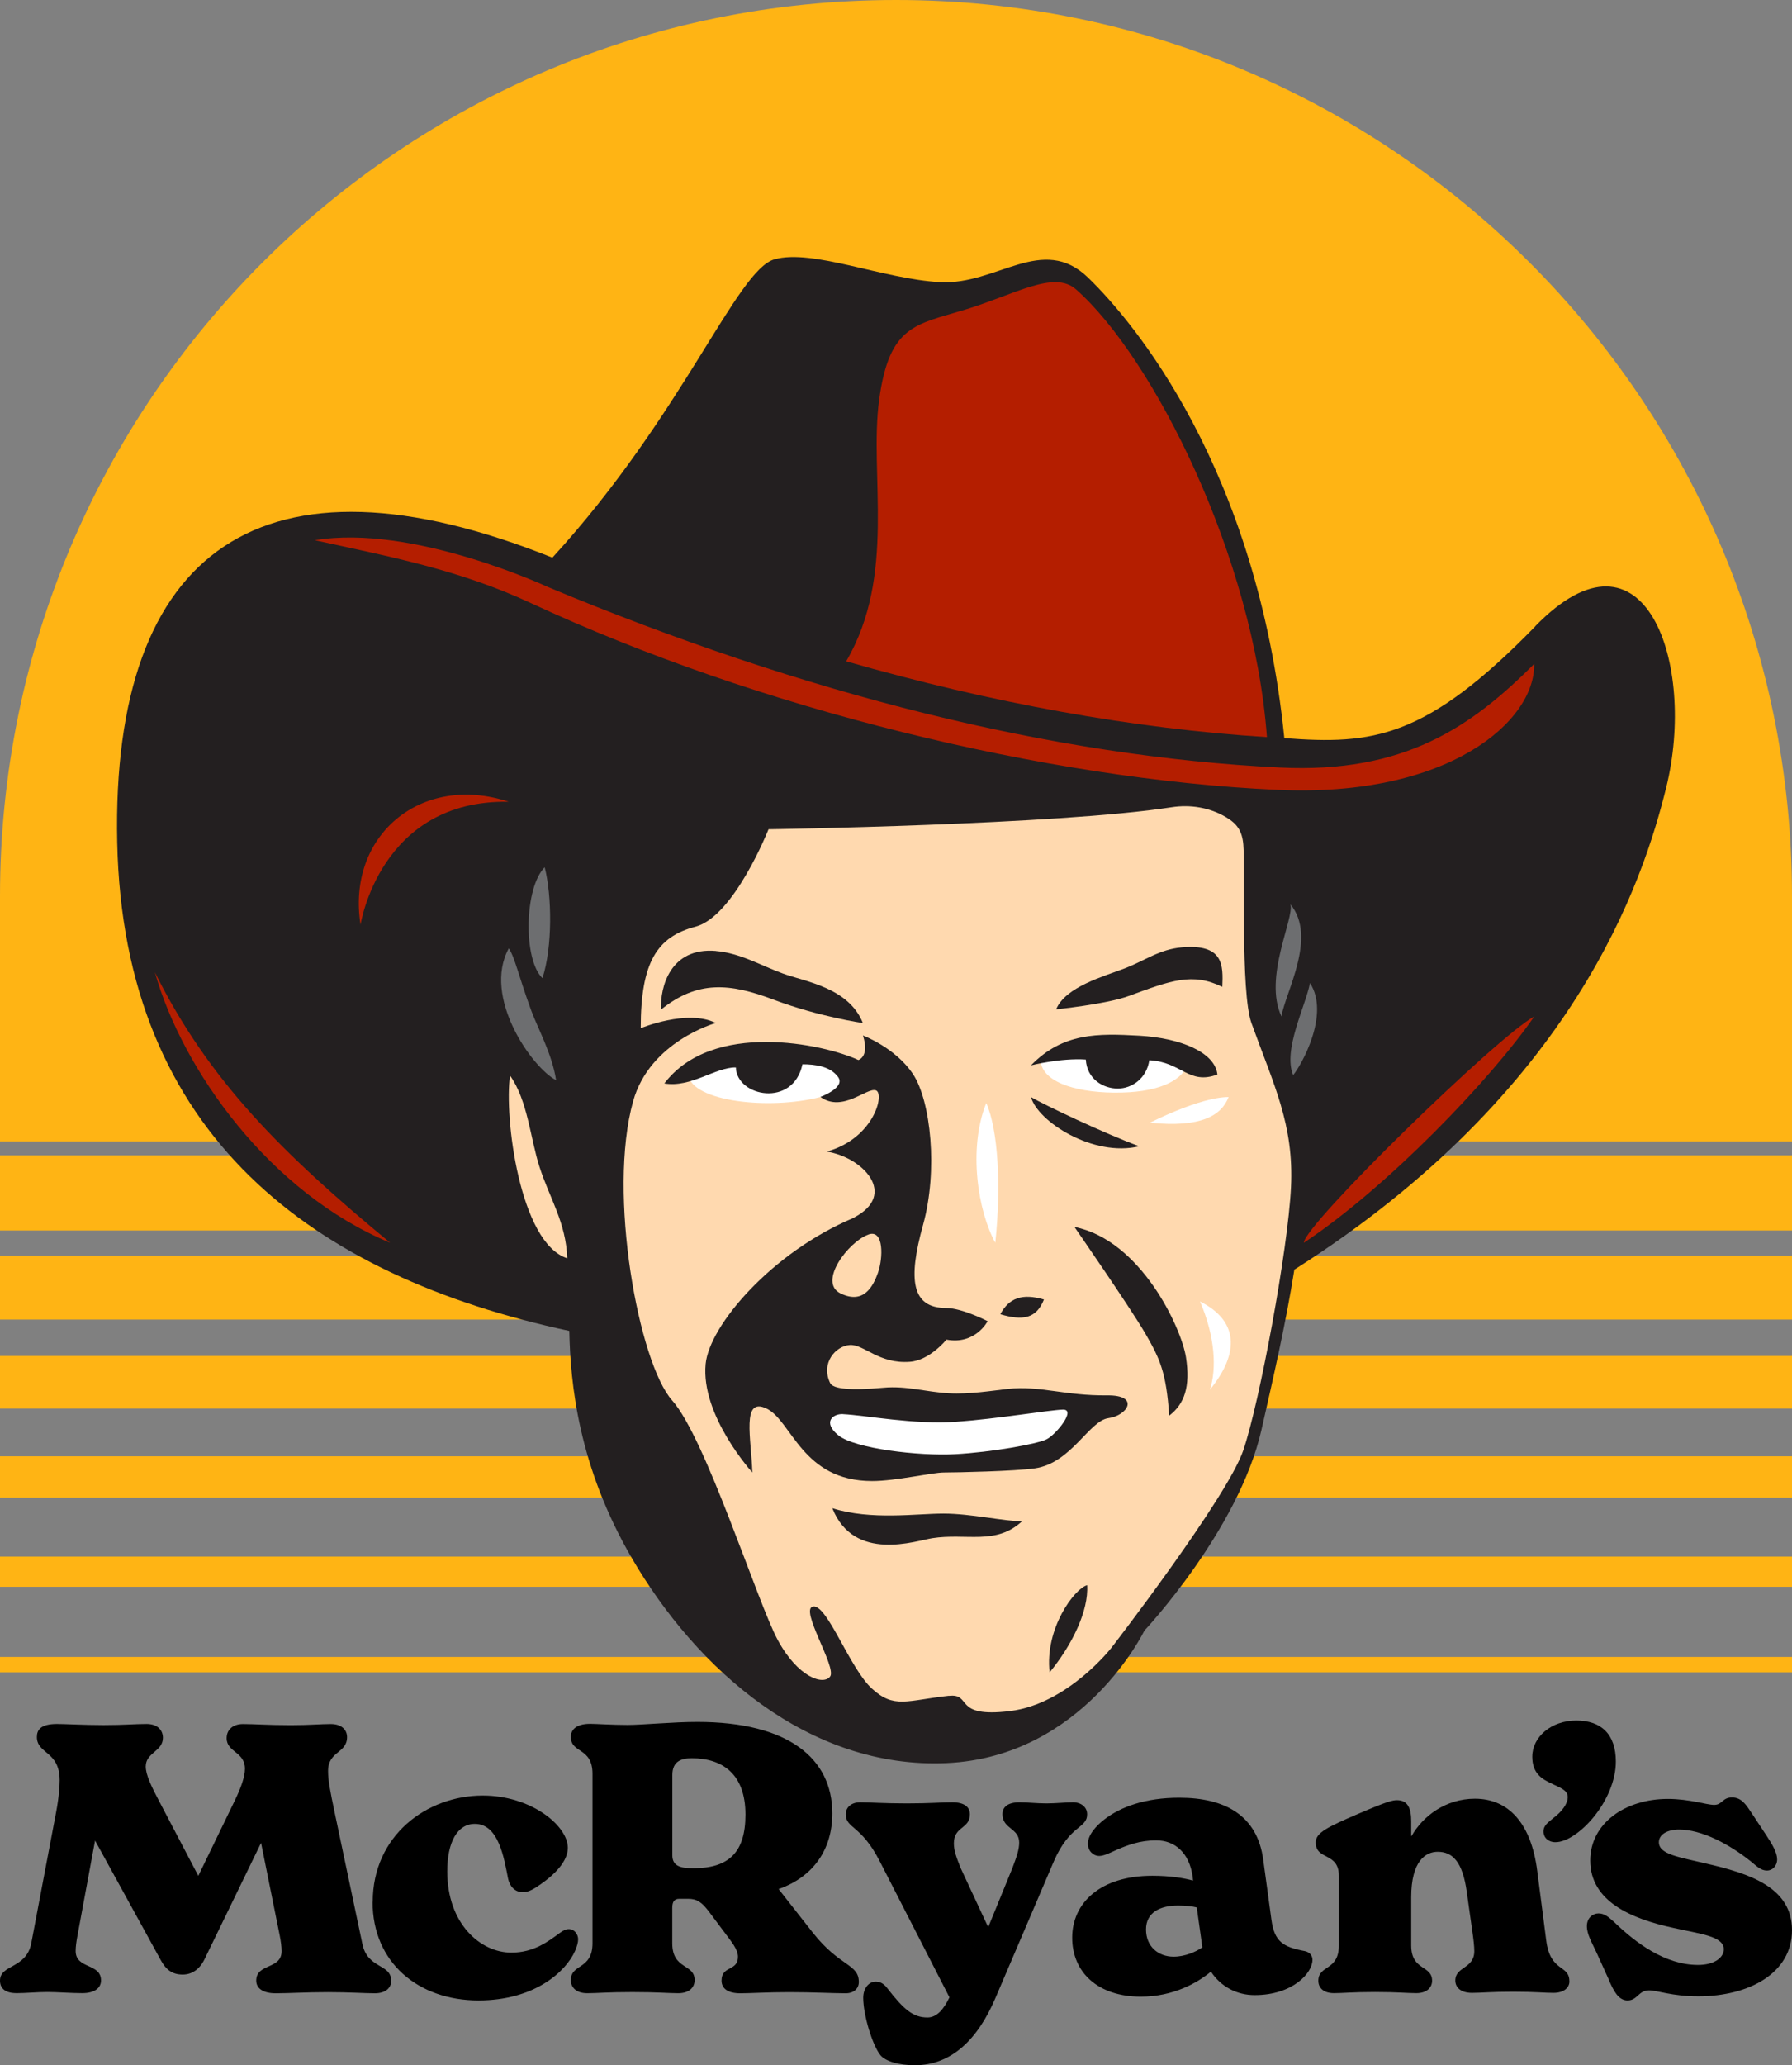 <?xml version="1.0" encoding="UTF-8"?><svg id="Layer_2" xmlns="http://www.w3.org/2000/svg" viewBox="0 0 255.63 294.53"><rect x="0" y="0" width="255.63" height="294.53" fill="#808080" stroke="none"/><defs><style>.cls-1{fill:#fff;}.cls-2{fill:#ffd9af;}.cls-3{fill:#ffb414;}.cls-4{fill:#b41e00;}.cls-5{fill:#231f20;}.cls-6{fill:#6d6e70;}</style></defs><g id="Layer_1-2"><g><g><rect class="cls-3" y="193.37" width="255.63" height="7.5"/><rect class="cls-3" y="207.68" width="255.63" height="5.9"/><path class="cls-3" d="M255.63,162.77v-34.95C255.63,57.23,198.41,0,127.82,0h0C57.23,0,0,57.23,0,127.82v34.95H255.63Z"/><rect class="cls-3" y="221.98" width="255.63" height="4.31"/><rect class="cls-3" y="236.29" width="255.63" height="2.2"/><rect class="cls-3" y="179.07" width="255.63" height="9.11"/><rect class="cls-3" y="164.77" width="255.63" height="10.71"/></g><g><path class="cls-5" d="M219.03,89.3c-15.63,16.06-23.23,16.93-35.82,15.96-3.91-38.52-21.49-59.37-28-65.67-6.51-6.29-13.02,1.09-21.11,.65-8.08-.43-18.18-4.78-23.61-3.26-5.43,1.52-13.02,22.14-31.69,42.54-41.24-16.5-62.95-1.3-62.08,40.59,.87,41.89,28,61.86,64.49,69.69h0c.16,7.56,1.31,19.3,8.88,32.33,9.33,16.06,25.4,30.17,44.93,29.3,19.54-.87,28.22-18.88,28.22-18.88,0,0,13.46-14.33,16.71-28.65,1.67-7.33,3.5-15.31,4.69-22.84h0c40.07-25.44,49.75-55.43,53.05-68.76,4.35-17.62-3.04-39.07-18.67-23.01Z"/><path class="cls-4" d="M182.61,109.46c-32.49-1.58-67.8-10.46-104.41-25.73,0,0-19.36-9.04-33.28-6.69,10.71,2.35,20.55,4.19,30.82,8.97,32.34,15.05,73.42,25.12,106.46,26.63,24.5,1.12,36.83-9.84,36.65-17.95-8.97,8.97-18.52,15.63-36.25,14.77Z"/><path class="cls-2" d="M135.35,241.83c-6.02,.66-7.78,1.88-10.96-1.01-3.18-2.89-6.37-12.01-8.39-11.72-2.03,.29,3.39,8.68,2.42,9.98s-4.59,.14-7.48-5.21c-2.89-5.35-10.27-28.8-15.05-34.15-4.78-5.35-9.25-29.54-5.57-42.69,2.39-8.54,11.79-11.14,11.79-11.14-4.05-2.03-10.71,.74-10.71,.74,0-9.42,2.32-13.04,7.81-14.48,5.5-1.45,10.42-13.89,10.42-13.89,0,0,41.24-.62,57.48-3.14,2.68-.42,5.46,.03,7.79,1.42,1.59,.95,2.29,1.98,2.46,3.89,.29,3.18-.41,21.11,1.16,25.47,3.18,8.83,6.08,14.47,5.64,23.44s-4.49,30.68-6.8,37.48c-2.32,6.8-18.81,28.16-18.81,28.16,0,0-6.22,8.01-14.47,9.03-8.25,1.01-5.32-2.54-8.72-2.17Z"/><path class="cls-5" d="M102.11,135.61c-6.49-.54-7.96,5.14-7.81,8.36,5.21-4.18,9.79-3.78,16.06-1.41,6.56,2.47,12.73,3.33,12.73,3.33-2.03-5.06-8.21-5.89-11.39-7.05-3.18-1.16-6.12-2.93-9.59-3.22Z"/><path class="cls-5" d="M168.58,135.1c5.96-.52,5.92,2.52,5.78,5.63-4.28-2.08-7.3-.91-13.39,1.32-3.15,1.15-10.31,1.89-10.31,1.89,1.3-3.21,6.84-4.72,9.77-5.84,2.92-1.12,4.96-2.72,8.15-3Z"/><path class="cls-1" d="M98.21,153.37c.58,3.68,11.43,4.97,18.81,3.08,7.38-1.89,2.82-5.05,2.82-5.05l-8.03-2.05-10.31,1.98-3.29,2.04Z"/><path class="cls-5" d="M121.79,173.67c-11.72,4.92-20.6,15.36-21.13,20.84-.71,7.38,6.66,15.48,6.66,15.48-.14-4.78-1.59-10.85,2.03-9.12,3.62,1.74,5.04,10.34,15.06,10.34,3.4,0,8.49-1.22,10.27-1.22s10.1-.18,12.95-.59c5.2-.75,7.73-6.79,10.48-7.16,2.75-.36,4.55-3.3-.17-3.25-6.01,.07-9.6-1.42-14.16-.92-2.15,.24-5.54,.79-8.43,.62-3.25-.18-6.05-1.09-9.32-.79-4.7,.43-7.21,.18-7.61-.67-1.36-2.83,.76-5.27,2.79-5.42s4.14,2.74,8.61,2.39c2.83-.22,5.19-3.16,5.19-3.16,4.15,.77,5.88-2.63,5.88-2.63,0,0-3.65-1.88-5.93-1.88-4.92,0-5.46-4.02-3.29-11.83,2.17-7.81,1.09-17.69-1.41-21.49-2.5-3.8-7.16-5.54-7.16-5.54,.98,3.04-.65,3.5-.65,3.5-4.99-2.31-20.84-5.67-27.68,3.34,3.77,.65,7.28-2.32,10.2-2.28,.12,4.19,8.2,5.76,9.5-.45,1.85,0,4,.3,5.09,1.82,1.09,1.52-2.53,2.83-2.53,2.83,3.15,2.28,6.61-1.37,7.91-.94,1.3,.43-.22,6.84-7,8.74,5.16,.81,10.2,6.12,3.85,9.42Z"/><path class="cls-2" d="M123.88,176.06c-2.87,1.02-7.24,6.8-3.98,8.39,3.26,1.59,4.63-.92,5.35-2.97s.87-6.22-1.37-5.43Z"/><path class="cls-1" d="M120.27,201.67c3.18,.16,10.2,1.52,16.13,1.09,5.93-.43,13.17-1.66,15.19-1.74s-.94,3.55-2.28,4.23-7.89,1.85-13.04,2.13c-5.16,.29-14.34-.8-16.66-2.68-2.32-1.88-.81-3.11,.65-3.04Z"/><path class="cls-5" d="M142.7,187.42c1.23-2.32,3.13-3.01,6.22-2.1-1.09,2.75-3.04,3.04-6.22,2.1Z"/><path class="cls-5" d="M153.26,174.97c9.48,1.88,15.27,14.4,15.92,18.59,.65,4.2-.22,6.66-2.39,8.32-.43-6.22-1.33-8.11-3.42-11.73-2.1-3.62-10.11-15.19-10.11-15.19Z"/><path class="cls-4" d="M153.48,41.26c-3.13-2.75-8.68,.72-15.77,2.89-7.09,2.17-10.85,2.17-12.3,12.88-1.45,10.71,2.51,24.95-4.7,37.28,20.8,5.96,40.94,9.6,60.02,10.81-1.88-25.69-16.26-54.19-27.25-63.86Z"/><path class="cls-1" d="M148.45,151.09c0,3.03,4.58,4.67,10.44,4.73,6.27,.06,9.43-1.64,10.44-3.72l-5.53-3.4-12.48,.65-2.87,1.74Z"/><path class="cls-5" d="M147.07,151.93c4.56-4.67,9.52-4.56,15.45-4.23,5.93,.33,10.81,2.39,11.14,5.54-4.12,1.52-5.05-1.79-9.71-2.04-.37,2.55-2.44,4.04-4.5,4.04s-4.39-1.32-4.56-4.14c-3.58-.24-7.81,.83-7.81,.83Z"/><path class="cls-5" d="M147.07,156.45c.94,3.47,8.86,8.61,15.45,7.02-4.78-1.73-13.79-6.01-15.45-7.02Z"/><path class="cls-5" d="M118.75,215.09c5.53,1.74,11.94,.76,15.84,.76s8.75,1.12,11.21,1.09c-3.73,3.47-7.95,1.66-12.82,2.42-2.31,.36-11.14,3.49-14.24-4.26Z"/><path class="cls-6" d="M79.33,154.05c-.59-3.78-2.57-7.29-3.55-9.94-1.83-5-2.32-7.56-3.2-8.87-3.82,6.95,3.34,17.06,6.75,18.81Z"/><path class="cls-6" d="M77.7,123.68c-2.91,2.88-3.09,13.16-.32,15.81,1.45-4.45,1.36-11.74,.32-15.81Z"/><path class="cls-2" d="M72.76,153.37c-.87,5.86,1.38,23.94,8.16,26.07-.19-5.13-2.49-8.48-3.96-13.03-1.32-4.1-1.68-9.48-4.21-13.03Z"/><path class="cls-6" d="M184.08,128.96c.58,2.01-3.89,10.42-1.28,15.99,.53-3.39,5.15-11.31,1.28-15.99Z"/><path class="cls-6" d="M186.87,140.19c-.62,3.26-3.9,9.55-2.4,13.13,1.13-1.34,5.31-8.67,2.4-13.13Z"/><path class="cls-5" d="M149.73,238.49c-.72-6.22,3.53-11.94,5.35-12.43,.23,3.68-2.17,8.57-5.35,12.43Z"/><path class="cls-1" d="M140.69,157.3c-2.62,6.55-1.18,15.45,1.29,19.93,.85-8.03,.41-16.12-1.29-19.93Z"/><path class="cls-1" d="M171.18,185.6c2.17,4.99,2.39,9.66,1.41,12.59,4.34-5.32,4.02-9.88-1.41-12.59Z"/><path class="cls-1" d="M164.05,160.11c7.31,.75,10.2-1.05,11.21-3.66-4.09,0-11.21,3.66-11.21,3.66Z"/><path class="cls-4" d="M22.09,138.64c3.91,13.89,16.35,31.45,33.57,38.59-15.34-12.69-25.9-23.11-33.57-38.59Z"/><path class="cls-4" d="M72.58,114.34c-18.42-.34-21.15,17.54-21.15,17.54-2.02-12.73,8.67-21.67,21.15-17.54Z"/><path class="cls-4" d="M185.99,177.23c11.92-7.91,26.62-23.22,32.88-32.28-5.4,2.95-32.88,29.78-32.88,32.28Z"/></g><g><path d="M55.81,282.45c0,1.01-.75,1.81-2.34,1.81-1.49,0-3.56-.16-6.7-.16s-5.59,.16-7.45,.16c-1.7,0-2.77-.64-2.77-1.81,0-2.5,3.62-1.54,3.62-4.2,0-.64-.11-1.44-.27-2.24l-2.66-13.2-8.09,16.65c-.75,1.49-1.86,2.13-3.09,2.13-1.49,0-2.39-.69-3.14-2.08l-9.36-17.03-2.5,13.51c-.16,.85-.27,1.6-.27,2.24,0,2.61,3.62,1.7,3.62,4.2,0,1.17-1.06,1.81-2.66,1.81-1.7,0-3.51-.16-5-.16s-3.09,.16-4.31,.16C.74,284.26,0,283.56,0,282.45c0-2.34,3.78-1.65,4.47-5.37l3.51-18.52c.43-2.24,.53-3.83,.53-4.68,0-4.2-3.25-3.72-3.25-6.17,0-.96,.48-1.86,2.87-1.86,1.01,0,3.94,.16,6.65,.16,2.98,0,4.47-.16,6.12-.16,1.54,0,2.34,.85,2.34,1.97,0,1.97-2.45,2.08-2.45,4.1,0,1.17,.8,2.82,1.86,4.84l5.64,10.75,5.21-10.75c.85-1.76,1.44-3.35,1.44-4.52,0-2.45-2.61-2.34-2.61-4.36,0-1.22,.9-2.02,2.34-2.02,1.65,0,3.46,.16,6.86,.16,2.61,0,4.26-.16,5.64-.16,1.65,0,2.34,.9,2.34,1.86,0,2.34-2.71,1.97-2.71,4.84,0,1.33,.27,2.71,.96,6.01l3.94,18.68c.75,3.56,4.1,2.77,4.1,5.21Z"/><path d="M53.17,271.22c0-9.42,7.66-15.16,15.7-15.16,6.92,0,12.13,4.31,12.13,7.45,0,1.44-1.06,3.35-4.36,5.53-1.01,.69-1.6,.8-2.08,.8-1.17,0-1.86-.9-2.08-1.92-.58-2.93-1.33-7.82-4.74-7.82-2.5,0-3.94,2.61-3.94,6.76,0,7.5,4.74,11.6,9.15,11.6,3.25,0,5.32-1.65,6.86-2.77,.59-.42,.91-.58,1.33-.58,.85,0,1.33,.8,1.33,1.44,0,.48-.16,1.01-.43,1.65-1.28,2.93-5.75,7.08-13.78,7.08-8.62,0-15.11-5.43-15.11-14.05Z"/><path d="M122.51,282.66c0,.9-.69,1.6-1.86,1.6-1.81,0-4.63-.16-8.09-.16-3.14,0-5.48,.16-6.97,.16-1.7,0-2.66-.64-2.66-1.81,0-2.18,2.34-1.28,2.34-3.41,0-1.06-1.01-2.23-1.76-3.25l-2.39-3.19c-1.01-1.33-1.7-1.81-2.93-1.81h-1.28c-.69,0-1.01,.37-1.01,1.28v5.05c0,3.83,3.19,2.87,3.19,5.27,0,.96-.69,1.86-2.34,1.86-1.44,0-2.87-.16-6.54-.16s-5,.16-6.44,.16c-1.65,0-2.34-.9-2.34-1.86,0-2.39,3.09-1.44,3.09-5.27v-24.16c0-3.83-3.09-2.87-3.09-5.27,0-.91,.64-1.86,2.77-1.86,.8,0,3.03,.16,5.32,.16,2.13,0,6.49-.43,9.95-.43,12.98,0,19.26,5.21,19.26,13.04,0,5.27-2.82,9.1-7.66,10.8l4.84,6.17c3.88,4.95,6.6,4.47,6.6,7.08Zm-16.17-23.89c0-5.8-3.3-8.03-7.66-8.03-1.49,0-2.77,.43-2.77,2.39v11.44c0,1.54,1.12,1.86,2.98,1.86,5.05,0,7.45-2.23,7.45-7.66Z"/><path d="M155.08,258.72c0,2.08-2.45,1.44-4.74,6.7l-8.3,19.42c-2.61,6.17-6.44,9.68-11.55,9.68-2.29,0-4.2-.58-4.9-1.44-1.12-1.38-2.45-5.69-2.45-8.19,0-1.33,.8-2.29,1.76-2.29,.58,0,1.12,.21,1.65,.91,2.39,3.09,3.72,4.2,5.75,4.2,1.38,0,2.34-1.22,3.14-2.87l-9.95-19.42c-2.66-5.21-4.84-4.63-4.84-6.7,0-1.06,.9-1.7,2.02-1.7,1.38,0,3.35,.16,6.7,.16s4.89-.16,6.49-.16c1.7,0,2.5,.69,2.5,1.7,0,2.13-2.29,1.7-2.29,4.15,0,1.06,.37,2.02,.96,3.51l3.94,8.46,3.46-8.46c.64-1.7,.96-2.66,.96-3.62,0-2.08-2.39-1.92-2.39-4.04,0-1.01,.74-1.7,2.45-1.7,1.12,0,2.39,.16,3.83,.16,1.33,0,2.82-.16,3.78-.16,1.17,0,2.02,.69,2.02,1.7Z"/><path d="M187.22,279.52c0,1.81-2.77,5-8.25,5-2.5,0-4.79-1.17-6.23-3.35-1.92,1.6-5.37,3.57-10,3.57-6.12,0-9.79-3.46-9.79-8.41s3.99-8.83,11.44-8.83c2.5,0,4.47,.32,5.8,.69l-.05-.53c-.48-3.46-2.55-5.21-5.21-5.21-2.34,0-4.1,.69-5.59,1.33-.96,.43-1.86,.9-2.55,.9-.75,0-1.6-.64-1.6-1.76,0-1.33,1.33-2.66,2.29-3.41,2.39-1.86,5.91-3.14,10.75-3.14,6.49,0,11.12,2.5,11.97,8.83l1.17,8.57c.43,3.14,1.65,3.88,4.74,4.47,.58,.11,1.12,.53,1.12,1.28Zm-15.7-1.81l-.8-5.69c-.64-.16-1.54-.27-2.66-.27-2.55,0-4.58,.96-4.58,3.41s1.76,3.88,3.94,3.88c1.6,0,3.19-.69,4.1-1.33Z"/><path d="M223.88,282.55c0,.96-.85,1.65-2.29,1.65-1.33,0-2.5-.16-5.75-.16s-4.52,.16-5.85,.16c-1.7,0-2.39-.85-2.39-1.76,0-2.02,2.71-1.65,2.71-4.2,0-.69-.11-1.65-.32-3.09l-.75-5.32c-.59-4.31-2.02-5.75-4.15-5.75-1.7,0-3.78,1.28-3.78,6.49v6.86c0,3.67,2.98,2.77,2.98,5.05,0,.85-.64,1.76-2.24,1.76-1.33,0-2.66-.16-5.91-.16s-4.52,.16-5.85,.16c-1.6,0-2.23-.85-2.23-1.76,0-2.29,2.93-1.38,2.93-5.05v-9.9c0-3.46-3.3-2.18-3.3-4.79,0-1.38,1.65-2.18,6.12-4.1,4.1-1.76,4.84-1.92,5.48-1.92,1.6,0,2.02,1.28,2.02,3.03v2.08h.05c1.6-2.82,4.84-5.32,9.04-5.32,4.84,0,8.04,3.57,8.89,10.32l1.28,9.9c.58,4.58,3.3,3.41,3.3,5.8Z"/><path d="M230.5,251.22c0,5.59-5.43,11.49-8.62,11.49-1.01,0-1.7-.64-1.7-1.54s.75-1.33,1.49-1.97c1.06-.8,1.97-1.92,1.97-2.93,0-1.06-1.28-1.38-2.29-1.92-1.44-.64-2.77-1.49-2.77-3.83,0-2.82,2.71-5.16,6.28-5.16s5.64,1.97,5.64,5.85Z"/><path d="M229.56,282.45l-1.81-3.99c-.69-1.49-1.38-2.61-1.38-3.78s.85-1.81,1.65-1.81,1.38,.43,2.29,1.28c2.98,2.87,7.18,6.07,11.92,6.07,2.34,0,3.67-1.06,3.67-2.24,0-1.86-3.35-2.18-7.13-3.03-6.17-1.33-11.92-3.83-11.92-9.63,0-5.27,4.95-8.78,11.07-8.78,3.09,0,5.53,.85,6.6,.85,1.17,0,1.17-1.06,2.55-1.06s2.02,1.06,2.77,2.18l2.18,3.3c.8,1.22,1.49,2.39,1.49,3.35s-.69,1.6-1.44,1.6c-.9,0-1.49-.64-2.34-1.33-3.14-2.5-7.02-4.52-10.22-4.52-1.65,0-2.87,.69-2.87,1.81,0,1.76,2.98,2.13,6.7,3.03,6.28,1.44,12.29,3.41,12.29,9.52s-6.12,9.42-13.36,9.42c-3.78,0-5.85-.85-7.02-.85-1.54,0-1.65,1.44-3.09,1.44-1.33,0-2.02-1.49-2.61-2.82Z"/></g></g></g></svg>